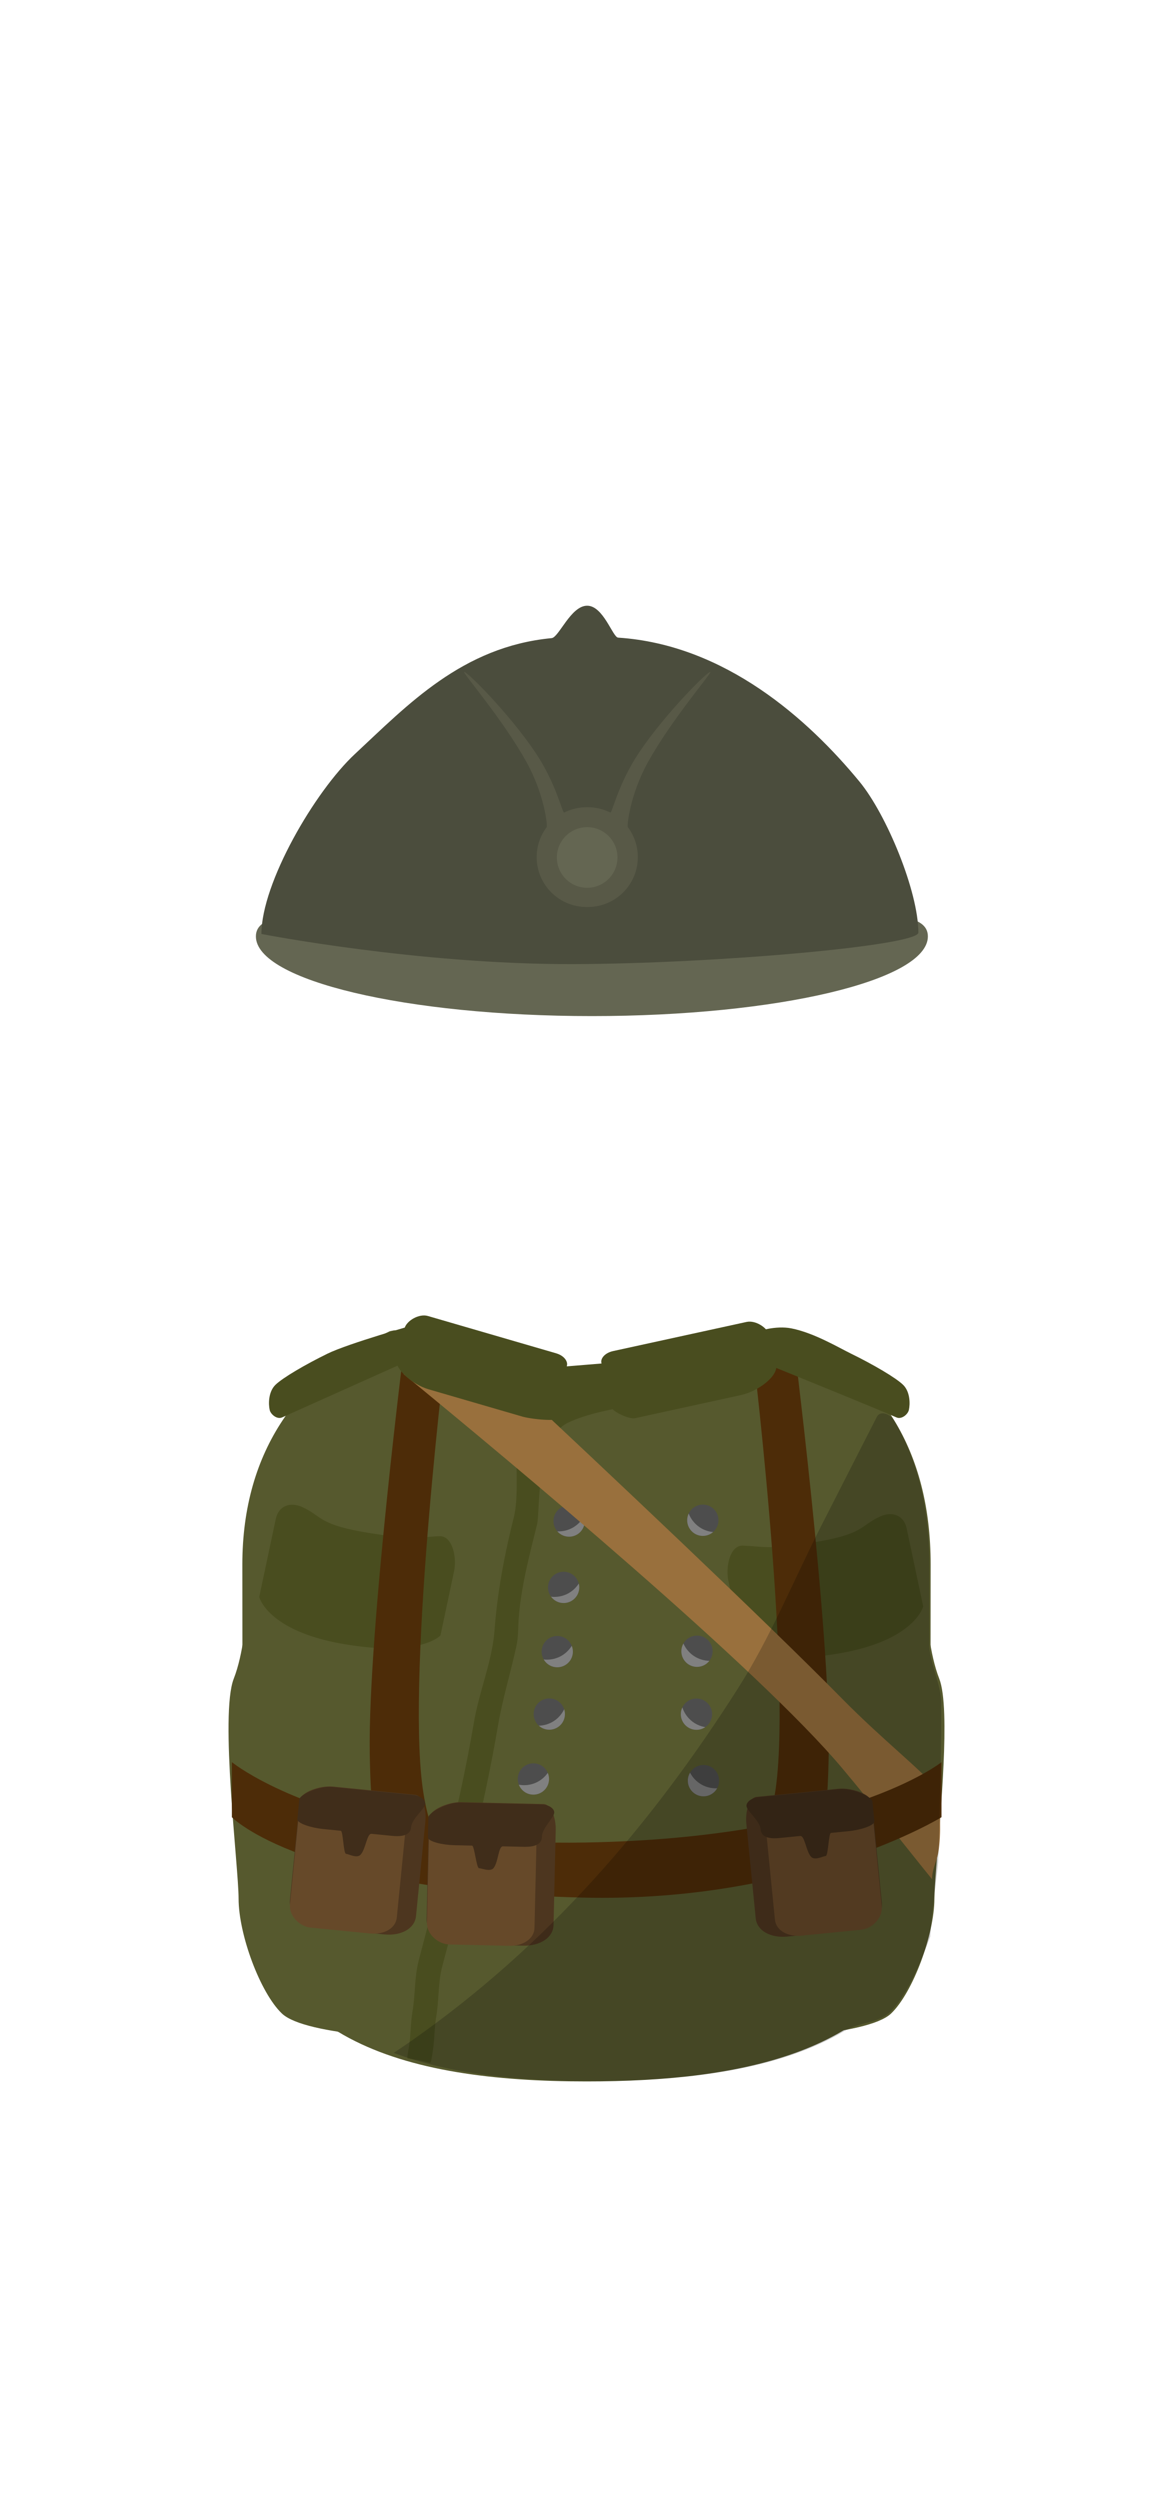 <svg version="1.1" xmlns="http://www.w3.org/2000/svg" xmlns:xlink="http://www.w3.org/1999/xlink" width="241.742" height="515.015" viewBox="0,0,241.742,515.015"><g transform="translate(-239.129,-342.703)"><g data-paper-data="{&quot;isPaintingLayer&quot;:true}" fill-rule="nonzero" stroke="none" stroke-linecap="butt" stroke-linejoin="miter" stroke-miterlimit="10" stroke-dasharray="" stroke-dashoffset="0" style="mix-blend-mode: normal"><path d="M430.355,535.601c0,9.069 -31.002,16.421 -69.245,16.421c-38.243,0 -69.245,-7.352 -69.245,-16.421c0,-9.069 31.002,-1.202 69.245,-1.202c38.243,0 69.245,-7.868 69.245,1.202z" fill="#646652" stroke-width="0"/><path d="M422.78,757.487c-4.94,4.723 -29.366,5.344 -33.212,5.344c-7.335,0 20.608,-19.036 20.608,-34.5c0,-15.464 8.694,-68.5 16.029,-68.5c4.234,0 2.509,18.509 6.489,28.677c0.611,1.56 0.922,4.169 1.032,7.379c0.416,12.111 -2.026,32.775 -2.026,37.943c0,7.356 -4.438,19.371 -8.92,23.656z" data-paper-data="{&quot;index&quot;:null}" fill="#56592e" stroke-width="0"/><path d="M288.3,733.831c0,-6.538 -3.909,-37.875 -0.994,-45.323c3.98,-10.169 2.255,-28.677 6.489,-28.677c7.335,0 16.029,53.036 16.029,68.5c0,15.464 27.943,34.5 20.608,34.5c-3.846,0 -28.271,-0.621 -33.212,-5.344c-4.482,-4.285 -8.92,-16.3 -8.92,-23.656z" fill="#56592e" stroke-width="0"/><path d="M289.073,664.993c0,-23.743 12.02,-39.468 30.391,-48.054c0.167,-0.036 0.332,-0.072 0.495,-0.107c0.115,-0.025 0.242,-0.049 0.381,-0.072c2.899,0.125 16.668,1.907 18.438,3.156c3.666,2.587 -5.464,5.983 2.679,9.39c5.548,2.322 9.837,0.9 17.213,0.58c8.165,-0.354 16.498,0.595 22.185,-1.972c4.746,-2.143 -2.458,-4.498 0.837,-6.481c4.959,-2.984 19.475,-5.125 20.925,-4.425c17.702,8.542 28.31,24.207 28.31,47.986c0,1.404 -0.042,60.09 -0.125,61.473c-0.076,1.274 0.078,2.513 0.262,3.719c-0.023,0.725 -0.044,1.468 -0.051,2.204c-0.138,0.626 -0.227,1.166 -0.268,1.536c-0.187,1.677 -0.503,3.899 -0.65,6.229c-8.558,25.122 -37.592,31.33 -70.095,31.33c-37.925,0 -68.898,-8.646 -70.831,-45.536c-0.064,-1.213 -0.096,-59.727 -0.096,-60.955z" fill="#56592e" stroke-width="0"/><path d="M412.165,683.293c-16.065,2.786 -20.124,-1.737 -20.124,-1.737c0,0 -0.716,-3.374 -1.462,-6.895c-0.502,-2.367 -1.018,-4.801 -1.341,-6.321c-0.603,-2.843 0.314,-7.33 2.994,-7.235c4.227,0.151 4.77,0.868 14.136,-0.602c10.892,-1.71 9.913,-3.435 14.069,-5.361c2.678,-1.241 4.99,-0.193 5.541,2.403c0.748,3.525 1.728,8.147 2.194,10.343c0.501,2.364 1.219,5.746 1.219,5.746c0,0 -1.696,6.965 -17.226,9.658z" data-paper-data="{&quot;index&quot;:null}" fill="#494d1f" stroke-width="0"/><path d="M323.113,766.1l0.251,-1.479c0.444,-2.528 0.343,-4.935 0.764,-7.478c0.619,-3.548 0.379,-7.109 1.31,-10.637c1.548,-5.867 3.098,-11.752 4.579,-17.656c2.61,-10.406 5.007,-20.876 6.8,-31.425c0.516,-3.033 1.414,-6.068 2.256,-9.108c0.897,-3.241 1.731,-6.488 1.972,-9.743c0.136,-1.833 0.319,-3.658 0.544,-5.475c0.738,-5.953 1.928,-11.826 3.391,-17.646c1.637,-6.513 -0.747,-16.592 2.139,-22.712c0,0 1.438,-8.063 4.516,-8.215c1.398,-0.069 25.875,-2.252 26.58,-1.915c2.255,1.08 1.846,6.232 1.846,6.232c-1.514,3.102 -15.958,3.092 -23.906,6.957c-6.76,3.287 -5.646,18.138 -6.352,20.972c-1.536,6.166 -3.28,12.789 -3.766,19.188c-0.147,1.934 -0.061,3.903 -0.472,5.798c-1.2,5.537 -2.869,10.91 -3.819,16.504c-2.833,16.663 -7.116,33.16 -11.465,49.485c-0.897,3.368 -0.657,6.82 -1.224,10.233c-0.444,2.528 -0.343,4.935 -0.764,7.478l-0.251,1.479c0,0 -0.058,0.341 -0.258,0.748c-0.757,-0.222 -1.532,-0.41 -2.323,-0.562c-0.79,-0.152 -1.579,-0.266 -2.364,-0.341c-0.034,-0.395 0.015,-0.682 0.015,-0.682z" fill="#494d1f" stroke-width="0.5"/><g stroke-width="0.5"><path d="M380.751,655.879c0,-1.781 1.444,-3.224 3.224,-3.224c1.781,0 3.224,1.444 3.224,3.224c0,1.781 -1.444,3.224 -3.224,3.224c-1.781,0 -3.224,-1.444 -3.224,-3.224z" fill="#4d4d4d"/><path d="M379.547,682.863c0,-1.781 1.444,-3.224 3.224,-3.224c1.781,0 3.224,1.444 3.224,3.224c0,1.781 -1.444,3.224 -3.224,3.224c-1.781,0 -3.224,-1.444 -3.224,-3.224z" fill="#4d4d4d"/><path d="M380.028,669.572c0,-1.781 1.444,-3.224 3.224,-3.224c1.781,0 3.224,1.444 3.224,3.224c0,1.781 -1.444,3.224 -3.224,3.224c-1.781,0 -3.224,-1.444 -3.224,-3.224z" fill="#b3b3b3"/><path d="M380.885,709.522c0,-1.781 1.444,-3.224 3.224,-3.224c1.781,0 3.224,1.444 3.224,3.224c0,1.781 -1.444,3.224 -3.224,3.224c-1.781,0 -3.224,-1.444 -3.224,-3.224z" fill="#4d4d4d"/><path d="M379.439,695.828c0,-1.781 1.444,-3.224 3.224,-3.224c1.781,0 3.224,1.444 3.224,3.224c0,1.781 -1.444,3.224 -3.224,3.224c-1.781,0 -3.224,-1.444 -3.224,-3.224z" fill="#4d4d4d"/><path d="M380.751,655.879c0,-0.498 0.113,-0.97 0.315,-1.391c0.789,2.087 2.72,3.614 5.03,3.82c-0.567,0.496 -1.309,0.796 -2.121,0.796c-1.781,0 -3.224,-1.444 -3.224,-3.224z" fill="#808080"/><path d="M379.547,682.863c0,-0.583 0.154,-1.129 0.425,-1.601c0.903,2.073 2.955,3.531 5.351,3.572c-0.59,0.762 -1.513,1.253 -2.551,1.253c-1.781,0 -3.224,-1.444 -3.224,-3.224z" fill="#808080"/><path d="M380.029,669.572c0,-0.427 0.083,-0.836 0.234,-1.209c0.927,2.013 2.947,3.419 5.299,3.459c-0.586,0.601 -1.404,0.973 -2.309,0.973c-1.781,0 -3.224,-1.444 -3.224,-3.224z" fill="#808080"/><path d="M380.885,709.522c0,-0.604 0.166,-1.169 0.455,-1.652c0.987,1.917 2.985,3.229 5.29,3.229c0.099,0 0.198,-0.002 0.296,-0.007c-0.551,0.987 -1.606,1.655 -2.817,1.655c-1.781,0 -3.224,-1.444 -3.224,-3.224z" fill="#808080"/><path d="M379.439,695.828c0,-0.502 0.115,-0.977 0.319,-1.4c0.671,2.11 2.488,3.708 4.719,4.066c-0.517,0.352 -1.141,0.558 -1.814,0.558c-1.781,0 -3.224,-1.444 -3.224,-3.224z" fill="#808080"/></g><path d="M292.552,671.692c0,0 0.717,-3.382 1.219,-5.746c0.466,-2.196 1.446,-6.818 2.194,-10.343c0.551,-2.596 2.863,-3.643 5.541,-2.403c4.157,1.926 3.177,3.651 14.069,5.361c9.366,1.47 9.908,0.752 14.136,0.602c2.68,-0.095 3.597,4.392 2.994,7.235c-0.322,1.52 -0.839,3.954 -1.341,6.321c-0.747,3.521 -1.462,6.895 -1.462,6.895c0,0 -4.059,4.523 -20.124,1.737c-15.53,-2.693 -17.226,-9.658 -17.226,-9.658z" fill="#494d1f" stroke-width="0"/><g data-paper-data="{&quot;index&quot;:null}" stroke-width="0.5"><path d="M355.978,659.238c-1.764,-0.24 -3,-1.865 -2.76,-3.629c0.24,-1.764 1.865,-3 3.629,-2.76c1.764,0.24 3,1.865 2.76,3.629c-0.24,1.764 -1.865,3 -3.629,2.76z" fill="#4d4d4d"/><path d="M353.537,686.139c-1.764,-0.24 -3,-1.865 -2.76,-3.629c0.24,-1.764 1.865,-3 3.629,-2.76c1.764,0.24 3,1.865 2.76,3.629c-0.24,1.764 -1.865,3 -3.629,2.76z" fill="#4d4d4d"/><path d="M354.85,672.904c-1.764,-0.24 -3,-1.865 -2.76,-3.629c0.24,-1.764 1.865,-3 3.629,-2.76c1.764,0.24 3,1.865 2.76,3.629c-0.24,1.764 -1.865,3 -3.629,2.76z" fill="#4d4d4d"/><path d="M348.621,712.375c-1.764,-0.24 -3,-1.865 -2.76,-3.629c0.24,-1.764 1.865,-3 3.629,-2.76c1.764,0.24 3,1.865 2.76,3.629c-0.24,1.764 -1.865,3 -3.629,2.76z" fill="#4d4d4d"/><path d="M351.898,699.001c-1.764,-0.24 -3,-1.865 -2.76,-3.629c0.24,-1.764 1.865,-3 3.629,-2.76c1.764,0.24 3,1.865 2.76,3.629c-0.24,1.764 -1.865,3 -3.629,2.76z" fill="#4d4d4d"/><path d="M355.978,659.238c-0.805,-0.109 -1.499,-0.507 -1.994,-1.074c2.317,0.108 4.436,-1.145 5.499,-3.107c0.143,0.445 0.192,0.927 0.125,1.421c-0.24,1.764 -1.865,3 -3.629,2.76z" fill="#808080"/><path d="M353.537,686.139c-1.029,-0.14 -1.878,-0.75 -2.359,-1.585c2.38,0.283 4.609,-0.886 5.783,-2.819c0.204,0.504 0.284,1.066 0.205,1.643c-0.24,1.764 -1.865,3 -3.629,2.76z" fill="#808080"/><path d="M354.85,672.904c-0.897,-0.122 -1.657,-0.602 -2.156,-1.276c2.336,0.277 4.526,-0.845 5.716,-2.714c0.099,0.39 0.127,0.806 0.069,1.229c-0.24,1.764 -1.865,3 -3.629,2.76z" fill="#808080"/><path d="M348.621,712.375c-1.2,-0.163 -2.155,-0.967 -2.569,-2.019c0.097,0.018 0.194,0.034 0.292,0.047c2.284,0.31 4.441,-0.72 5.677,-2.487c0.221,0.518 0.31,1.1 0.228,1.698c-0.24,1.764 -1.865,3 -3.629,2.76z" fill="#808080"/><path d="M351.898,699.001c-0.667,-0.091 -1.258,-0.379 -1.722,-0.798c2.259,-0.054 4.275,-1.393 5.224,-3.393c0.146,0.447 0.195,0.933 0.128,1.43c-0.24,1.764 -1.865,3 -3.629,2.76z" fill="#808080"/></g><path d="M392.815,726.473c0,0 4.55,-3.381 6.205,-15.513c3.363,-24.65 -5.174,-93.507 -5.174,-93.507c0,0 3.44,-0.177 5.194,-0.649c2.026,-0.545 3.364,-0.103 3.364,-0.103c0,0 7.893,61.754 7.514,87.127c-0.357,23.899 -3.862,22.214 -3.862,22.214z" data-paper-data="{&quot;index&quot;:null}" fill="#4d2c08" stroke-width="0"/><path d="M319.19,726.043c0,0 -3.505,1.685 -3.862,-22.214c-0.372,-24.88 7.211,-84.739 7.506,-87.058c0.586,-0.068 1.315,-0.133 2.128,-0.2c0.376,0.039 0.793,0.112 1.245,0.233c1.755,0.472 5.194,0.649 5.194,0.649c0,0 -8.537,68.856 -5.174,93.507c1.655,12.132 6.205,15.513 6.205,15.513z" fill="#4d2c08" stroke-width="0"/><path d="M412.713,706.979c-17.254,-20.558 -67.896,-62.77 -90.411,-81.206c2.555,0.103 5.089,0.198 7.548,0.271c4.381,0.131 8.947,0.213 13.522,0.287c20.494,19.153 52.952,49.715 69.393,66.397c8.384,8.507 16.459,14.737 19.802,18.877c0.254,3.914 0.587,8.816 -0.056,12.652c-0.309,1.847 -1.356,3.704 -1.281,5.591c-4.107,-5.044 -11.532,-14.545 -18.518,-22.869z" data-paper-data="{&quot;index&quot;:null}" fill="#99703d" stroke-width="0"/><path d="" data-paper-data="{&quot;index&quot;:null}" fill="#997f60" stroke-width="0"/><path d="M286.917,717.056v-11.345c0,0 10.221,8.361 33.579,13.212c7.526,1.563 16.415,2.762 26.765,3.199c3.957,0.167 8.128,0.223 12.518,0.146c53.949,-0.952 73.382,-16.557 73.382,-16.557v11.345c0,0 -28.721,17.64 -73.903,16.557c-57.655,-1.382 -72.341,-16.557 -72.341,-16.557z" fill="#4d2c08" stroke-width="0"/><g stroke-width="0"><path d="M298.872,734.186c0.646,-6.518 1.726,-17.416 2.04,-20.582c0.169,-1.705 4.145,-3.127 6.916,-2.852c3.511,0.348 12.405,1.23 16.86,1.671c1.6,0.159 2.343,3.131 2.107,5.515c-0.349,3.52 -1.35,13.615 -1.932,19.487c-0.258,2.605 -3.098,4.115 -6.565,3.771c-5.008,-0.496 -11.692,-1.159 -14.451,-1.433c-2.408,-0.239 -5.269,-2.605 -4.975,-5.579z" fill="#4d361f"/><path d="M298.897,734.938c0.564,-5.685 1.506,-15.19 1.779,-17.951c0.147,-1.487 3.52,-2.737 5.866,-2.504c2.974,0.295 10.506,1.041 14.28,1.416c1.355,0.134 1.977,2.724 1.771,4.804c-0.304,3.07 -1.177,11.875 -1.685,16.996c-0.225,2.272 -2.634,3.596 -5.571,3.305c-4.241,-0.42 -9.903,-0.982 -12.24,-1.213c-2.039,-0.202 -4.458,-2.258 -4.201,-4.852z" fill="#664929"/><path d="M300.411,717.431c0.114,-1.145 0.272,-2.74 0.402,-4.058c0.093,-0.938 4.075,-2.813 6.818,-2.541c3.475,0.345 12.278,1.217 16.688,1.654c1.584,0.157 2.515,1.121 2.444,1.838c-0.105,1.059 -2.728,2.98 -2.903,4.746c-0.078,0.783 -0.445,2.17 -3.877,1.83c-1.34,-0.133 -2.802,-0.278 -4.275,-0.424c-0.972,-0.096 -1.166,3.06 -2.248,4.281c-0.745,0.841 -2.406,-0.099 -3.025,-0.161c-0.53,-0.053 -0.587,-4.701 -1.077,-4.75c-1.508,-0.149 -2.796,-0.277 -3.679,-0.365c-2.383,-0.236 -5.357,-1.157 -5.268,-2.052z" fill="#402d1a"/></g><g data-paper-data="{&quot;index&quot;:null}" stroke-width="0"><path d="M420.865,734.627c0.295,2.974 -2.567,5.34 -4.975,5.579c-2.759,0.273 -9.443,0.936 -14.451,1.433c-3.467,0.344 -6.307,-1.166 -6.565,-3.771c-0.582,-5.872 -1.583,-15.967 -1.932,-19.487c-0.236,-2.384 0.507,-5.357 2.107,-5.515c4.455,-0.442 13.348,-1.323 16.86,-1.671c2.771,-0.275 6.747,1.147 6.916,2.852c0.314,3.166 1.394,14.064 2.04,20.582z" fill="#4d361f"/><path d="M420.84,735.379c0.257,2.594 -2.162,4.65 -4.201,4.852c-2.336,0.232 -7.998,0.793 -12.24,1.213c-2.937,0.291 -5.346,-1.032 -5.571,-3.305c-0.508,-5.122 -1.381,-13.926 -1.685,-16.996c-0.206,-2.08 0.416,-4.669 1.771,-4.804c3.773,-0.374 11.306,-1.121 14.28,-1.416c2.347,-0.233 5.719,1.017 5.866,2.504c0.274,2.761 1.216,12.266 1.779,17.951z" fill="#664929"/><path d="M414.058,719.924c-0.883,0.087 -2.171,0.215 -3.679,0.365c-0.49,0.049 -0.547,4.697 -1.077,4.75c-0.62,0.061 -2.281,1.002 -3.025,0.161c-1.081,-1.221 -1.275,-4.378 -2.248,-4.281c-1.473,0.146 -2.935,0.291 -4.275,0.424c-3.432,0.34 -3.8,-1.047 -3.877,-1.83c-0.175,-1.766 -2.798,-3.688 -2.903,-4.746c-0.071,-0.717 0.86,-1.681 2.444,-1.838c4.41,-0.437 13.213,-1.31 16.688,-1.654c2.742,-0.272 6.725,1.603 6.818,2.541c0.131,1.318 0.289,2.913 0.402,4.058c0.089,0.894 -2.885,1.815 -5.268,2.052z" fill="#402d1a"/></g><path d="M320.791,622.138c0.648,-2.2 1.368,-4.642 1.73,-5.869c0.44,-1.494 2.953,-3.003 4.789,-2.469c4.06,1.181 19.976,5.81 26.432,7.688c1.699,0.494 2.471,1.719 2.219,2.576c-0.309,1.048 -1.669,8.495 -0.88,9.638c1.638,2.368 -6.396,1.376 -8.265,0.832c-6.076,-1.767 -15.449,-4.494 -19.356,-5.63c-3.398,-0.988 -7.365,-4.404 -6.669,-6.767z" fill="#494d1f" stroke-width="0"/><path d="M391.834,630.091c-4.45,0.971 -15.724,3.432 -21.835,4.765c-1.242,0.271 -4.612,-1.377 -4.79,-2.15c-0.727,-3.145 -1.802,-7.794 -2.14,-9.252c-0.201,-0.871 0.667,-2.045 2.433,-2.43c6.711,-1.465 23.257,-5.076 27.477,-5.997c1.909,-0.417 4.373,1.249 4.724,2.767c0.288,1.247 0.862,3.73 1.38,5.966c0.555,2.402 -3.718,5.559 -7.25,6.33z" data-paper-data="{&quot;index&quot;:null}" fill="#494d1f" stroke-width="0"/><path d="M294.716,633.187c-0.276,-1.161 -0.321,-3.738 1.178,-5.203c1.499,-1.465 6.195,-4.208 10.714,-6.416c4.392,-2.146 18.072,-5.992 18.072,-5.992l-2.953,8.154c0,0 -20.863,9.353 -24.47,10.969c-1.024,0.459 -2.327,-0.612 -2.542,-1.512z" fill="#494d1f" stroke-width="0"/><path d="M423.888,634.699c-0.85,-0.381 -2.782,-1.192 -5.24,-2.209c-7.968,-3.297 -21.454,-8.761 -21.454,-8.761l-1.841,-6.764c0,0 3.614,-1.252 6.866,-0.613c4.654,0.914 9.733,3.953 12.318,5.216c4.519,2.208 9.215,4.952 10.714,6.416c1.499,1.465 1.455,4.042 1.178,5.203c-0.214,0.9 -1.518,1.971 -2.542,1.512z" data-paper-data="{&quot;index&quot;:null}" fill="#494d1f" stroke-width="0"/><g stroke-width="0"><path d="M327.044,737.995c0.047,-2.046 0.105,-4.52 0.163,-7.054c0.129,-5.576 0.264,-11.436 0.315,-13.623c0.04,-1.713 3.897,-3.431 6.68,-3.367c3.527,0.082 12.462,0.288 16.938,0.392c1.607,0.037 2.573,2.945 2.518,5.34c-0.082,3.536 -0.316,13.678 -0.453,19.577c-0.061,2.617 -2.778,4.338 -6.261,4.257c-5.031,-0.116 -11.747,-0.272 -14.518,-0.336c-2.419,-0.056 -5.451,-2.199 -5.382,-5.186z" fill="#4d361f"/><path d="M327.126,738.744c0.132,-5.711 0.353,-15.26 0.417,-18.034c0.035,-1.494 3.303,-2.995 5.66,-2.94c2.988,0.069 10.555,0.244 14.346,0.332c1.361,0.031 2.178,2.567 2.129,4.656c-0.071,3.084 -0.276,11.93 -0.395,17.075c-0.053,2.283 -2.355,3.785 -5.305,3.716c-4.261,-0.099 -9.949,-0.23 -12.296,-0.284c-2.049,-0.047 -4.616,-1.915 -4.556,-4.52z" fill="#664929"/><path d="M327.312,721.172c0.027,-1.151 0.064,-2.753 0.094,-4.077c0.022,-0.942 3.851,-3.113 6.606,-3.049c3.491,0.081 12.335,0.285 16.765,0.388c1.591,0.037 2.593,0.928 2.576,1.648c-0.025,1.064 -2.494,3.178 -2.535,4.952c-0.018,0.787 -0.28,2.198 -3.728,2.118c-1.347,-0.031 -2.815,-0.065 -4.295,-0.099c-0.977,-0.023 -0.932,3.14 -1.917,4.439c-0.679,0.895 -2.406,0.083 -3.029,0.068c-0.532,-0.012 -0.941,-4.644 -1.433,-4.655c-1.515,-0.035 -2.809,-0.065 -3.696,-0.085c-2.394,-0.055 -5.429,-0.749 -5.408,-1.647z" fill="#402d1a"/></g><path d="M293.006,535.102c0,-10.494 10.993,-29.377 19.289,-37.091c10.791,-10.034 22.091,-22.109 40.522,-23.852c1.483,-0.14 3.945,-6.654 7.297,-6.679c3.352,-0.025 5.288,6.503 6.397,6.576c22.053,1.445 39.185,16.839 49.746,29.662c5.6,6.8 12.137,22.636 12.137,31.104c0,2.677 -41.668,6.412 -71.177,6.491c-31.956,0.085 -64.211,-6.21 -64.211,-6.21z" fill="#4b4d3d" stroke-width="0"/><path d="M349.731,519.273c0,-2.323 0.771,-4.465 2.071,-6.186c0.17,-0.225 -0.401,-6.597 -4.172,-13.403c-4.823,-8.707 -13.115,-18.303 -12.848,-18.545c0.381,-0.346 9.185,8.427 14.63,16.497c4.384,6.499 5.615,12.64 5.989,12.452c1.383,-0.694 2.945,-1.084 4.598,-1.084c5.671,0 10.269,4.597 10.269,10.269c0,5.671 -4.597,10.269 -10.269,10.269c-5.671,0 -10.269,-4.597 -10.269,-10.269z" fill="#585947" stroke-width="0"/><path d="M360.31,529.541c-5.671,0 -10.269,-4.597 -10.269,-10.269c0,-5.671 4.597,-10.269 10.269,-10.269c1.653,0 3.215,0.391 4.598,1.084c0.374,0.188 1.605,-5.953 5.989,-12.452c5.445,-8.071 14.249,-16.844 14.63,-16.497c0.267,0.242 -8.025,9.838 -12.848,18.545c-3.77,6.807 -4.342,13.178 -4.172,13.403c1.3,1.72 2.071,3.863 2.071,6.186c0,5.671 -4.597,10.269 -10.269,10.269z" data-paper-data="{&quot;index&quot;:null}" fill="#585947" stroke-width="0"/><path d="M353.893,519.345c0,-3.449 2.796,-6.245 6.245,-6.245c3.449,0 6.245,2.796 6.245,6.245c0,3.449 -2.796,6.245 -6.245,6.245c-3.449,0 -6.245,-2.796 -6.245,-6.245z" fill="#646652" stroke-width="0"/><path d="M430.643,664.93c0,0.474 -0.005,7.476 -0.014,16.597c-0.003,3.234 2.491,8.4 2.486,11.97c-0.02,16.191 -0.608,32.155 -0.652,32.906c-0.074,1.262 -1.538,12.329 -1.605,15.212c-1.872,5.021 -4.594,11.754 -8.013,15.313c-2.571,2.676 -6.369,2.194 -9.664,4.152c-13.338,7.923 -32.074,10.341 -51.915,10.341c-15.333,0 -29.504,-1.477 -40.988,-5.815c1.319,-0.88 2.616,-1.768 3.889,-2.662c27.681,-19.445 49.047,-44.103 67.14,-72.573c6.65,-10.465 11.442,-22.261 17.054,-33.3c3.926,-7.722 9.074,-17.775 11.457,-22.458c0.764,-1.501 2.811,-0.5 3.492,0.609c4.897,7.981 7.333,18.077 7.333,29.708z" fill-opacity="0.2" fill="#000000" stroke-width="0"/><path d="M239.129,857.718v-515.015h241.742v515.015z" fill="none" stroke-width="NaN"/></g></g></svg><!--rotationCenter:120.87086:297.297285-->
